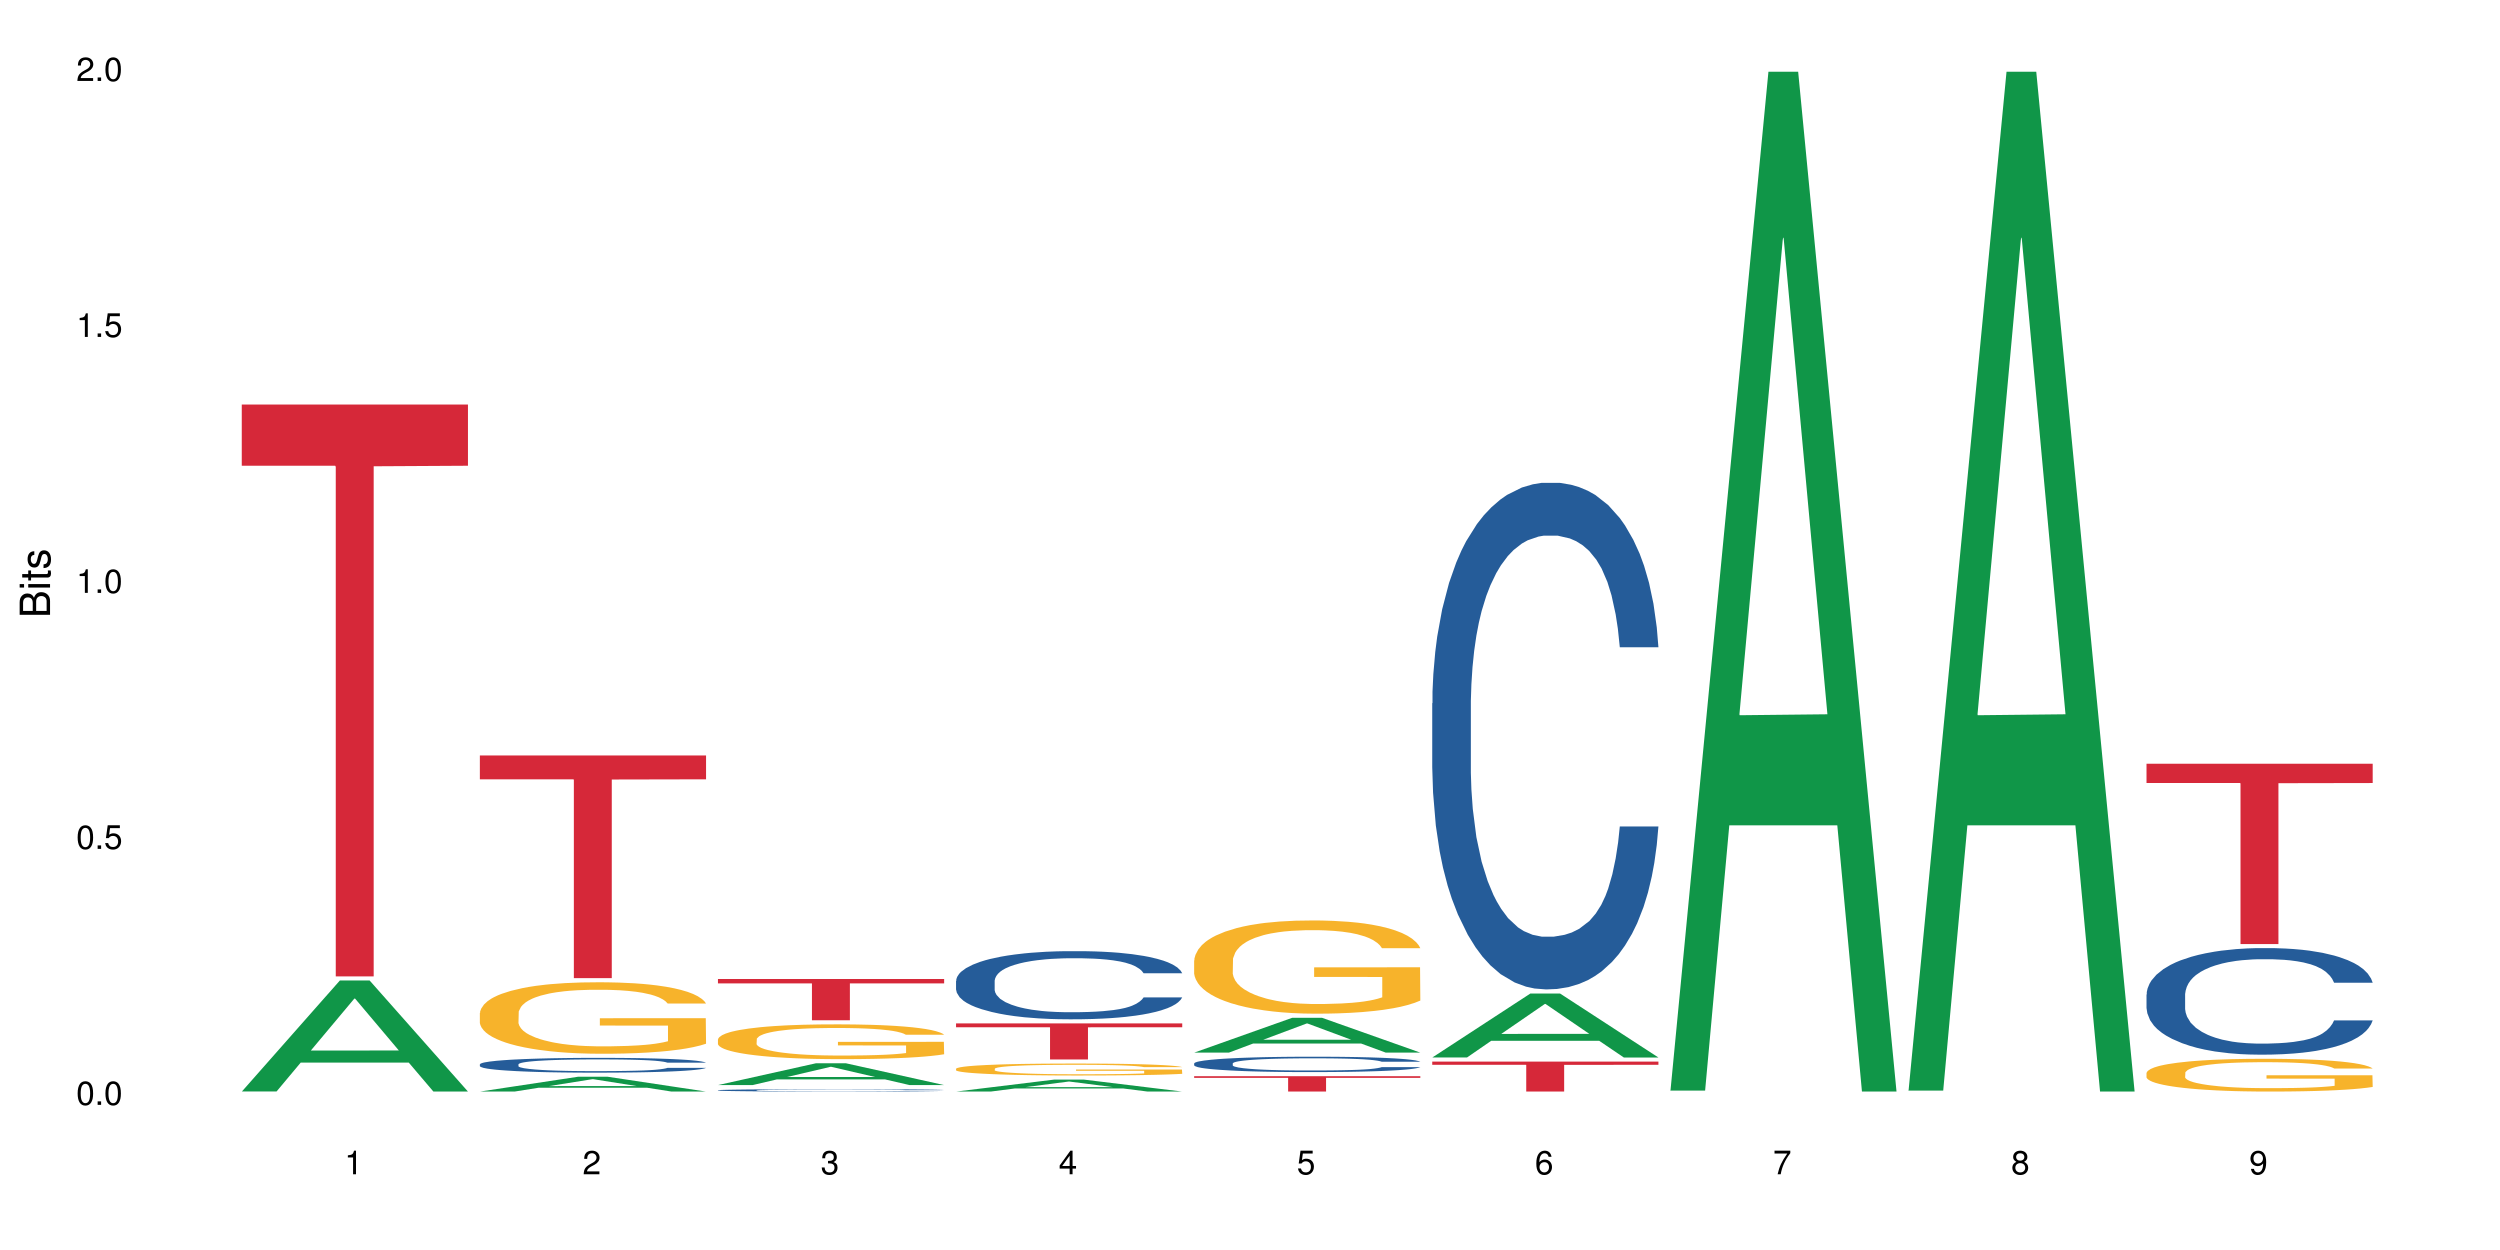 <?xml version="1.0" encoding="UTF-8"?>
<svg xmlns="http://www.w3.org/2000/svg" xmlns:xlink="http://www.w3.org/1999/xlink" width="720pt" height="360pt" viewBox="0 0 720 360" version="1.1">
<defs>
<g>
<symbol overflow="visible" id="glyph0-0">
<path style="stroke:none;" d=""/>
</symbol>
<symbol overflow="visible" id="glyph0-1">
<path style="stroke:none;" d="M 2.641 -6.797 C 2 -6.797 1.422 -6.531 1.078 -6.047 C 0.641 -5.453 0.406 -4.547 0.406 -3.297 C 0.406 -1 1.188 0.219 2.641 0.219 C 4.078 0.219 4.859 -1 4.859 -3.234 C 4.859 -4.562 4.656 -5.438 4.203 -6.047 C 3.844 -6.531 3.281 -6.797 2.641 -6.797 Z M 2.641 -6.047 C 3.547 -6.047 4 -5.125 4 -3.312 C 4 -1.375 3.562 -0.484 2.625 -0.484 C 1.734 -0.484 1.281 -1.422 1.281 -3.281 C 1.281 -5.141 1.734 -6.047 2.641 -6.047 Z M 2.641 -6.047 "/>
</symbol>
<symbol overflow="visible" id="glyph0-2">
<path style="stroke:none;" d="M 1.828 -1 L 0.828 -1 L 0.828 0 L 1.828 0 Z M 1.828 -1 "/>
</symbol>
<symbol overflow="visible" id="glyph0-3">
<path style="stroke:none;" d="M 4.562 -6.797 L 1.062 -6.797 L 0.547 -3.094 L 1.328 -3.094 C 1.719 -3.562 2.047 -3.734 2.578 -3.734 C 3.484 -3.734 4.062 -3.109 4.062 -2.094 C 4.062 -1.125 3.484 -0.531 2.578 -0.531 C 1.828 -0.531 1.375 -0.906 1.188 -1.672 L 0.328 -1.672 C 0.453 -1.109 0.547 -0.844 0.75 -0.594 C 1.125 -0.078 1.828 0.219 2.594 0.219 C 3.969 0.219 4.922 -0.781 4.922 -2.219 C 4.922 -3.562 4.031 -4.484 2.719 -4.484 C 2.25 -4.484 1.859 -4.359 1.469 -4.062 L 1.734 -5.969 L 4.562 -5.969 Z M 4.562 -6.797 "/>
</symbol>
<symbol overflow="visible" id="glyph0-4">
<path style="stroke:none;" d="M 2.484 -4.844 L 2.484 0 L 3.328 0 L 3.328 -6.797 L 2.766 -6.797 C 2.469 -5.75 2.281 -5.609 0.984 -5.453 L 0.984 -4.844 Z M 2.484 -4.844 "/>
</symbol>
<symbol overflow="visible" id="glyph0-5">
<path style="stroke:none;" d="M 4.859 -0.828 L 1.281 -0.828 C 1.359 -1.391 1.672 -1.75 2.5 -2.234 L 3.469 -2.75 C 4.406 -3.266 4.906 -3.969 4.906 -4.812 C 4.906 -5.375 4.672 -5.906 4.266 -6.266 C 3.859 -6.625 3.375 -6.797 2.719 -6.797 C 1.859 -6.797 1.219 -6.5 0.844 -5.922 C 0.609 -5.562 0.5 -5.125 0.484 -4.438 L 1.328 -4.438 C 1.359 -4.906 1.406 -5.188 1.531 -5.406 C 1.75 -5.812 2.188 -6.062 2.703 -6.062 C 3.469 -6.062 4.031 -5.516 4.031 -4.781 C 4.031 -4.25 3.719 -3.797 3.125 -3.438 L 2.234 -2.938 C 0.812 -2.141 0.406 -1.5 0.328 0 L 4.859 0 Z M 4.859 -0.828 "/>
</symbol>
<symbol overflow="visible" id="glyph0-6">
<path style="stroke:none;" d="M 2.125 -3.125 L 2.578 -3.125 C 3.516 -3.125 3.984 -2.703 3.984 -1.891 C 3.984 -1.031 3.469 -0.531 2.578 -0.531 C 1.656 -0.531 1.203 -0.984 1.156 -1.969 L 0.312 -1.969 C 0.344 -1.422 0.438 -1.078 0.609 -0.766 C 0.953 -0.109 1.625 0.219 2.547 0.219 C 3.953 0.219 4.859 -0.609 4.859 -1.906 C 4.859 -2.766 4.516 -3.25 3.703 -3.516 C 4.344 -3.766 4.656 -4.25 4.656 -4.938 C 4.656 -6.109 3.875 -6.797 2.578 -6.797 C 1.203 -6.797 0.484 -6.047 0.453 -4.609 L 1.297 -4.609 C 1.312 -5.016 1.344 -5.25 1.453 -5.453 C 1.641 -5.828 2.062 -6.062 2.594 -6.062 C 3.344 -6.062 3.797 -5.625 3.797 -4.906 C 3.797 -4.422 3.609 -4.141 3.25 -3.984 C 3.016 -3.891 2.719 -3.844 2.125 -3.844 Z M 2.125 -3.125 "/>
</symbol>
<symbol overflow="visible" id="glyph0-7">
<path style="stroke:none;" d="M 3.141 -1.625 L 3.141 0 L 3.984 0 L 3.984 -1.625 L 4.984 -1.625 L 4.984 -2.391 L 3.984 -2.391 L 3.984 -6.797 L 3.359 -6.797 L 0.266 -2.516 L 0.266 -1.625 Z M 3.141 -2.391 L 1 -2.391 L 3.141 -5.359 Z M 3.141 -2.391 "/>
</symbol>
<symbol overflow="visible" id="glyph0-8">
<path style="stroke:none;" d="M 4.781 -5.031 C 4.609 -6.141 3.891 -6.797 2.844 -6.797 C 2.094 -6.797 1.422 -6.438 1.031 -5.828 C 0.609 -5.172 0.406 -4.344 0.406 -3.094 C 0.406 -1.953 0.578 -1.234 0.984 -0.625 C 1.359 -0.078 1.953 0.219 2.703 0.219 C 3.984 0.219 4.922 -0.734 4.922 -2.078 C 4.922 -3.344 4.062 -4.234 2.844 -4.234 C 2.172 -4.234 1.641 -3.969 1.281 -3.469 C 1.281 -5.125 1.828 -6.047 2.797 -6.047 C 3.391 -6.047 3.797 -5.672 3.938 -5.031 Z M 2.734 -3.484 C 3.547 -3.484 4.062 -2.922 4.062 -2 C 4.062 -1.156 3.484 -0.531 2.703 -0.531 C 1.922 -0.531 1.328 -1.188 1.328 -2.047 C 1.328 -2.891 1.906 -3.484 2.734 -3.484 Z M 2.734 -3.484 "/>
</symbol>
<symbol overflow="visible" id="glyph0-9">
<path style="stroke:none;" d="M 4.984 -6.797 L 0.438 -6.797 L 0.438 -5.969 L 4.109 -5.969 C 2.5 -3.656 1.828 -2.234 1.328 0 L 2.219 0 C 2.594 -2.172 3.453 -4.047 4.984 -6.094 Z M 4.984 -6.797 "/>
</symbol>
<symbol overflow="visible" id="glyph0-10">
<path style="stroke:none;" d="M 3.75 -3.578 C 4.453 -4 4.688 -4.344 4.688 -4.984 C 4.688 -6.047 3.844 -6.797 2.641 -6.797 C 1.438 -6.797 0.594 -6.047 0.594 -4.984 C 0.594 -4.359 0.828 -4.016 1.516 -3.578 C 0.734 -3.203 0.359 -2.641 0.359 -1.891 C 0.359 -0.641 1.297 0.219 2.641 0.219 C 3.984 0.219 4.922 -0.641 4.922 -1.875 C 4.922 -2.641 4.531 -3.203 3.75 -3.578 Z M 2.641 -6.047 C 3.359 -6.047 3.812 -5.625 3.812 -4.969 C 3.812 -4.344 3.344 -3.922 2.641 -3.922 C 1.922 -3.922 1.453 -4.344 1.453 -4.984 C 1.453 -5.625 1.922 -6.047 2.641 -6.047 Z M 2.641 -3.203 C 3.484 -3.203 4.062 -2.672 4.062 -1.875 C 4.062 -1.062 3.484 -0.531 2.625 -0.531 C 1.797 -0.531 1.219 -1.078 1.219 -1.875 C 1.219 -2.672 1.797 -3.203 2.641 -3.203 Z M 2.641 -3.203 "/>
</symbol>
<symbol overflow="visible" id="glyph0-11">
<path style="stroke:none;" d="M 0.516 -1.547 C 0.672 -0.438 1.406 0.219 2.438 0.219 C 3.188 0.219 3.859 -0.141 4.266 -0.75 C 4.688 -1.406 4.891 -2.25 4.891 -3.484 C 4.891 -4.625 4.703 -5.359 4.312 -5.953 C 3.938 -6.5 3.344 -6.797 2.594 -6.797 C 1.297 -6.797 0.359 -5.844 0.359 -4.516 C 0.359 -3.25 1.234 -2.344 2.453 -2.344 C 3.094 -2.344 3.562 -2.578 4.016 -3.109 C 4 -1.453 3.469 -0.531 2.5 -0.531 C 1.906 -0.531 1.484 -0.906 1.359 -1.547 Z M 2.578 -6.062 C 3.375 -6.062 3.969 -5.406 3.969 -4.531 C 3.969 -3.688 3.375 -3.094 2.547 -3.094 C 1.734 -3.094 1.234 -3.672 1.234 -4.578 C 1.234 -5.438 1.797 -6.062 2.578 -6.062 Z M 2.578 -6.062 "/>
</symbol>
<symbol overflow="visible" id="glyph1-0">
<path style="stroke:none;" d=""/>
</symbol>
<symbol overflow="visible" id="glyph1-1">
<path style="stroke:none;" d="M 0 -0.953 L 0 -4.891 C 0 -5.719 -0.234 -6.344 -0.734 -6.797 C -1.188 -7.234 -1.812 -7.469 -2.5 -7.469 C -3.547 -7.469 -4.188 -7 -4.625 -5.875 C -4.984 -6.672 -5.641 -7.094 -6.531 -7.094 C -7.156 -7.094 -7.734 -6.859 -8.141 -6.391 C -8.562 -5.938 -8.75 -5.344 -8.75 -4.5 L -8.75 -0.953 Z M -4.984 -2.062 L -7.766 -2.062 L -7.766 -4.219 C -7.766 -4.844 -7.688 -5.203 -7.453 -5.5 C -7.219 -5.812 -6.859 -5.969 -6.375 -5.969 C -5.906 -5.969 -5.531 -5.812 -5.297 -5.5 C -5.062 -5.203 -4.984 -4.844 -4.984 -4.219 Z M -0.984 -2.062 L -4 -2.062 L -4 -4.781 C -4 -5.328 -3.859 -5.688 -3.578 -5.953 C -3.297 -6.219 -2.922 -6.359 -2.484 -6.359 C -2.062 -6.359 -1.688 -6.219 -1.406 -5.953 C -1.109 -5.688 -0.984 -5.328 -0.984 -4.781 Z M -0.984 -2.062 "/>
</symbol>
<symbol overflow="visible" id="glyph1-2">
<path style="stroke:none;" d="M -6.281 -1.797 L -6.281 -0.797 L 0 -0.797 L 0 -1.797 Z M -8.75 -1.797 L -8.75 -0.797 L -7.484 -0.797 L -7.484 -1.797 Z M -8.75 -1.797 "/>
</symbol>
<symbol overflow="visible" id="glyph1-3">
<path style="stroke:none;" d="M -6.281 -3.047 L -6.281 -2.016 L -8.016 -2.016 L -8.016 -1.016 L -6.281 -1.016 L -6.281 -0.172 L -5.469 -0.172 L -5.469 -1.016 L -0.719 -1.016 C -0.078 -1.016 0.281 -1.453 0.281 -2.234 C 0.281 -2.469 0.25 -2.719 0.188 -3.047 L -0.641 -3.047 C -0.609 -2.922 -0.594 -2.766 -0.594 -2.562 C -0.594 -2.141 -0.719 -2.016 -1.156 -2.016 L -5.469 -2.016 L -5.469 -3.047 Z M -6.281 -3.047 "/>
</symbol>
<symbol overflow="visible" id="glyph1-4">
<path style="stroke:none;" d="M -4.531 -5.25 C -5.766 -5.25 -6.469 -4.422 -6.469 -2.969 C -6.469 -1.516 -5.719 -0.562 -4.547 -0.562 C -3.562 -0.562 -3.094 -1.062 -2.734 -2.562 L -2.516 -3.484 C -2.344 -4.188 -2.094 -4.469 -1.625 -4.469 C -1.047 -4.469 -0.641 -3.875 -0.641 -3 C -0.641 -2.453 -0.797 -2 -1.062 -1.75 C -1.25 -1.594 -1.422 -1.531 -1.875 -1.469 L -1.875 -0.406 C -0.422 -0.453 0.281 -1.266 0.281 -2.922 C 0.281 -4.5 -0.5 -5.516 -1.719 -5.516 C -2.656 -5.516 -3.172 -4.984 -3.469 -3.734 L -3.703 -2.766 C -3.891 -1.953 -4.156 -1.609 -4.594 -1.609 C -5.172 -1.609 -5.547 -2.125 -5.547 -2.938 C -5.547 -3.75 -5.203 -4.172 -4.531 -4.203 Z M -4.531 -5.25 "/>
</symbol>
</g>
</defs>
<g id="surface8890">
<rect x="0" y="0" width="720" height="360" style="fill:rgb(100%,100%,100%);fill-opacity:1;stroke:none;"/>
<path style=" stroke:none;fill-rule:nonzero;fill:rgb(6.275%,58.824%,28.235%);fill-opacity:1;" d="M 69.629 314.34 L 69.699 314.312 L 97.887 282.375 L 106.445 282.375 L 134.773 314.371 L 124.82 314.371 L 117.719 306.02 L 86.609 306.02 L 79.652 314.34 L 69.629 314.34 L 89.602 302.562 L 114.867 302.535 L 102.27 287.602 L 102.129 287.574 L 101.992 287.664 L 89.535 302.535 L 89.602 302.562 Z M 69.629 314.34 "/>
<path style=" stroke:none;fill-rule:nonzero;fill:rgb(83.922%,15.686%,22.353%);fill-opacity:1;" d="M 69.629 116.504 L 134.773 116.504 L 134.773 134.133 L 107.621 134.289 L 107.621 281.195 L 96.699 281.195 L 96.699 134.441 L 96.543 134.133 L 69.629 134.133 Z M 69.629 116.504 "/>
<path style=" stroke:none;fill-rule:nonzero;fill:rgb(6.275%,58.824%,28.235%);fill-opacity:1;" d="M 138.199 314.367 L 138.27 314.363 L 166.457 310.105 L 175.016 310.105 L 203.344 314.371 L 193.391 314.371 L 186.293 313.258 L 155.18 313.258 L 148.223 314.367 L 138.199 314.367 L 158.176 312.797 L 183.438 312.793 L 170.84 310.805 L 170.703 310.801 L 170.562 310.812 L 158.105 312.793 L 158.176 312.797 Z M 138.199 314.367 "/>
<path style=" stroke:none;fill-rule:nonzero;fill:rgb(14.51%,36.078%,60%);fill-opacity:1;" d="M 138.199 306.52 L 138.281 306.516 L 138.281 306.422 L 138.52 306.273 L 139.074 306.086 L 139.629 305.957 L 141.059 305.727 L 143.047 305.504 L 145.113 305.336 L 146.621 305.234 L 147.973 305.156 L 151.07 305.012 L 153.055 304.938 L 155.199 304.871 L 157.82 304.805 L 159.73 304.766 L 164.02 304.703 L 167.195 304.676 L 169.66 304.664 L 174.98 304.664 L 178.16 304.68 L 180.465 304.699 L 183.004 304.73 L 185.148 304.766 L 188.883 304.852 L 192.219 304.961 L 193.73 305.023 L 196.113 305.145 L 197.941 305.262 L 199.211 305.363 L 200.641 305.504 L 201.914 305.68 L 202.867 305.879 L 203.344 306.047 L 192.219 306.047 L 191.664 305.891 L 191.027 305.77 L 189.836 305.609 L 188.645 305.496 L 186.977 305.387 L 185.469 305.312 L 183.402 305.238 L 181.574 305.191 L 179.668 305.156 L 177.84 305.133 L 174.348 305.109 L 170.293 305.109 L 168.785 305.117 L 165.688 305.148 L 164.02 305.176 L 161.637 305.23 L 159.969 305.281 L 157.98 305.359 L 156.629 305.426 L 154.961 305.523 L 153.77 305.613 L 152.422 305.742 L 151.625 305.84 L 150.91 305.949 L 150.273 306.078 L 149.797 306.215 L 149.48 306.359 L 149.32 306.5 L 149.32 307.105 L 149.48 307.242 L 149.879 307.406 L 150.91 307.645 L 152.422 307.852 L 154.168 308.016 L 155.836 308.133 L 156.789 308.188 L 158.059 308.25 L 160.047 308.328 L 162.906 308.406 L 164.574 308.438 L 167.117 308.469 L 169.738 308.484 L 173.234 308.484 L 176.332 308.469 L 178.398 308.449 L 180.543 308.418 L 183.48 308.352 L 185.309 308.289 L 186.898 308.215 L 188.09 308.141 L 188.883 308.078 L 190.074 307.957 L 191.027 307.824 L 191.742 307.688 L 192.219 307.555 L 203.344 307.555 L 202.867 307.711 L 202.152 307.863 L 201.438 307.977 L 200.324 308.113 L 199.051 308.234 L 197.227 308.371 L 195.715 308.461 L 193.73 308.559 L 191.902 308.633 L 189.918 308.699 L 186.977 308.777 L 185.07 308.816 L 183.004 308.852 L 180.543 308.879 L 177.445 308.906 L 174.109 308.922 L 171.008 308.926 L 167.672 308.918 L 165.211 308.902 L 161.953 308.867 L 157.902 308.801 L 154.961 308.727 L 152.66 308.652 L 150.672 308.574 L 148.449 308.469 L 145.59 308.297 L 143.84 308.164 L 142.648 308.055 L 141.297 307.902 L 140.344 307.766 L 139.234 307.547 L 138.438 307.27 L 138.199 307.059 Z M 138.199 306.52 "/>
<path style=" stroke:none;fill-rule:nonzero;fill:rgb(96.863%,70.196%,16.863%);fill-opacity:1;" d="M 138.199 291.711 L 138.281 291.691 L 138.281 291.316 L 138.598 290.469 L 139.391 289.305 L 140.426 288.344 L 141.535 287.594 L 142.25 287.199 L 143.441 286.633 L 144.477 286.219 L 147.098 285.375 L 150.434 284.586 L 152.262 284.246 L 154.328 283.926 L 157.266 283.57 L 158.617 283.438 L 162.746 283.137 L 167.434 282.949 L 172.598 282.891 L 174.98 282.91 L 178.238 282.984 L 182.688 283.191 L 185.23 283.379 L 187.215 283.57 L 189.281 283.812 L 191.824 284.188 L 194.207 284.641 L 196.113 285.094 L 198.02 285.656 L 199.609 286.258 L 200.957 286.918 L 202.152 287.707 L 202.867 288.363 L 203.344 289.023 L 192.301 289.023 L 191.664 288.363 L 190.949 287.855 L 189.758 287.234 L 188.566 286.785 L 187.375 286.426 L 185.148 285.938 L 183.242 285.637 L 180.859 285.375 L 178.555 285.203 L 175.934 285.094 L 174.348 285.055 L 170.137 285.055 L 166.324 285.188 L 164.098 285.336 L 162.508 285.488 L 160.285 285.77 L 158.934 285.996 L 158.141 286.145 L 155.758 286.727 L 154.168 287.254 L 153.293 287.613 L 152.184 288.176 L 151.387 288.684 L 150.512 289.438 L 150.035 290 L 149.402 291.277 L 149.32 294.664 L 149.559 295.379 L 150.035 296.148 L 150.672 296.828 L 151.625 297.543 L 152.578 298.086 L 154.246 298.82 L 155.676 299.309 L 156.789 299.629 L 158.934 300.137 L 159.809 300.305 L 161.875 300.645 L 164.02 300.906 L 166.641 301.133 L 168.625 301.246 L 171.805 301.34 L 175.855 301.34 L 180.621 301.227 L 183.641 301.078 L 185.707 300.926 L 187.059 300.797 L 188.727 300.59 L 189.918 300.398 L 191.027 300.195 L 192.379 299.875 L 192.379 295.379 L 172.758 295.359 L 172.758 293.254 L 203.262 293.234 L 203.344 300.59 L 201.676 301.098 L 199.609 301.586 L 197.621 301.961 L 195.559 302.281 L 192.617 302.637 L 190.234 302.863 L 186.578 303.129 L 183.242 303.297 L 179.746 303.41 L 176.648 303.465 L 172.996 303.484 L 169.738 303.445 L 166.242 303.336 L 163.461 303.184 L 160.922 302.996 L 158.379 302.75 L 155.199 302.355 L 153.137 302.035 L 150.988 301.641 L 148.844 301.172 L 146.938 300.664 L 145.668 300.27 L 144.398 299.816 L 143.047 299.254 L 141.773 298.613 L 140.82 298.031 L 139.949 297.371 L 139.312 296.75 L 138.676 295.906 L 138.359 295.23 L 138.199 294.645 Z M 138.199 291.711 "/>
<path style=" stroke:none;fill-rule:nonzero;fill:rgb(83.922%,15.686%,22.353%);fill-opacity:1;" d="M 138.199 217.574 L 203.344 217.574 L 203.344 224.441 L 176.191 224.5 L 176.191 281.711 L 165.27 281.711 L 165.27 224.562 L 165.113 224.441 L 138.199 224.441 Z M 138.199 217.574 "/>
<path style=" stroke:none;fill-rule:nonzero;fill:rgb(6.275%,58.824%,28.235%);fill-opacity:1;" d="M 206.77 312.496 L 206.84 312.492 L 235.027 306.215 L 243.586 306.215 L 271.914 312.504 L 261.961 312.504 L 254.863 310.863 L 223.754 310.863 L 216.793 312.496 L 206.77 312.496 L 226.746 310.184 L 252.008 310.176 L 239.41 307.242 L 239.273 307.238 L 239.133 307.254 L 226.676 310.176 L 226.746 310.184 Z M 206.77 312.496 "/>
<path style=" stroke:none;fill-rule:nonzero;fill:rgb(14.51%,36.078%,60%);fill-opacity:1;" d="M 206.77 313.98 L 206.852 313.98 L 206.852 313.965 L 207.09 313.941 L 207.645 313.914 L 208.199 313.891 L 209.629 313.855 L 211.617 313.82 L 213.684 313.793 L 215.191 313.773 L 216.543 313.762 L 219.641 313.738 L 221.625 313.727 L 223.77 313.715 L 226.395 313.707 L 228.301 313.699 L 232.59 313.691 L 235.766 313.684 L 243.551 313.684 L 246.73 313.688 L 249.035 313.688 L 251.574 313.695 L 253.723 313.699 L 257.453 313.715 L 260.793 313.73 L 262.301 313.742 L 264.684 313.762 L 266.512 313.781 L 267.781 313.797 L 269.211 313.82 L 270.484 313.848 L 271.438 313.879 L 271.914 313.906 L 260.793 313.906 L 260.234 313.883 L 259.598 313.863 L 258.406 313.836 L 257.215 313.816 L 255.547 313.801 L 254.039 313.789 L 251.973 313.777 L 250.145 313.77 L 248.238 313.762 L 246.414 313.758 L 242.918 313.754 L 238.863 313.754 L 237.355 313.758 L 234.258 313.762 L 232.59 313.766 L 230.207 313.773 L 228.539 313.781 L 226.551 313.797 L 225.203 313.805 L 223.531 313.82 L 222.34 313.836 L 220.992 313.855 L 220.195 313.871 L 219.48 313.891 L 218.848 313.91 L 218.371 313.934 L 218.051 313.957 L 217.891 313.98 L 217.891 314.078 L 218.051 314.098 L 218.449 314.125 L 219.48 314.164 L 220.992 314.195 L 222.738 314.223 L 224.406 314.242 L 225.359 314.25 L 226.633 314.262 L 228.617 314.273 L 231.477 314.285 L 233.145 314.293 L 235.688 314.297 L 238.309 314.301 L 241.805 314.301 L 244.902 314.297 L 246.969 314.293 L 249.113 314.289 L 252.051 314.277 L 253.879 314.27 L 255.469 314.254 L 256.66 314.242 L 257.453 314.234 L 258.645 314.215 L 259.598 314.191 L 260.312 314.172 L 260.793 314.148 L 271.914 314.148 L 271.438 314.176 L 270.723 314.199 L 270.008 314.219 L 268.895 314.238 L 267.621 314.258 L 265.797 314.281 L 264.285 314.297 L 262.301 314.312 L 260.473 314.324 L 258.488 314.332 L 255.547 314.348 L 253.641 314.352 L 251.574 314.359 L 249.113 314.363 L 246.016 314.367 L 242.68 314.371 L 236.242 314.371 L 233.781 314.367 L 230.523 314.359 L 226.473 314.352 L 223.531 314.34 L 221.23 314.324 L 219.242 314.312 L 217.02 314.297 L 214.16 314.27 L 212.41 314.246 L 211.219 314.23 L 209.867 314.207 L 208.914 314.184 L 207.805 314.148 L 207.008 314.105 L 206.77 314.07 Z M 206.77 313.98 "/>
<path style=" stroke:none;fill-rule:nonzero;fill:rgb(96.863%,70.196%,16.863%);fill-opacity:1;" d="M 206.77 299.305 L 206.852 299.297 L 206.852 299.113 L 207.168 298.703 L 207.961 298.133 L 208.996 297.668 L 210.105 297.301 L 210.82 297.109 L 212.016 296.836 L 213.047 296.633 L 215.668 296.223 L 219.004 295.836 L 220.832 295.672 L 222.898 295.516 L 225.836 295.344 L 227.188 295.277 L 231.316 295.133 L 236.004 295.039 L 241.168 295.012 L 243.551 295.023 L 246.809 295.059 L 251.258 295.16 L 253.801 295.25 L 255.785 295.344 L 257.852 295.461 L 260.395 295.645 L 262.777 295.863 L 264.684 296.086 L 266.59 296.359 L 268.18 296.652 L 269.531 296.973 L 270.723 297.355 L 271.438 297.676 L 271.914 297.996 L 260.871 297.996 L 260.234 297.676 L 259.52 297.43 L 258.328 297.129 L 257.137 296.906 L 255.945 296.734 L 253.723 296.496 L 251.812 296.352 L 249.43 296.223 L 247.129 296.141 L 244.504 296.086 L 242.918 296.066 L 238.707 296.066 L 234.895 296.129 L 232.668 296.203 L 231.078 296.277 L 228.855 296.414 L 227.504 296.523 L 226.711 296.598 L 224.328 296.879 L 222.738 297.137 L 221.863 297.312 L 220.754 297.586 L 219.957 297.832 L 219.086 298.199 L 218.609 298.473 L 217.973 299.094 L 217.891 300.742 L 218.133 301.09 L 218.609 301.465 L 219.242 301.797 L 220.195 302.145 L 221.148 302.41 L 222.816 302.766 L 224.246 303.004 L 225.359 303.16 L 227.504 303.406 L 228.379 303.488 L 230.445 303.652 L 232.59 303.781 L 235.211 303.891 L 237.195 303.945 L 240.375 303.992 L 244.426 303.992 L 249.191 303.938 L 252.211 303.863 L 254.277 303.789 L 255.629 303.727 L 257.297 303.625 L 258.488 303.535 L 259.598 303.434 L 260.949 303.277 L 260.949 301.09 L 241.328 301.082 L 241.328 300.055 L 271.832 300.047 L 271.914 303.625 L 270.246 303.875 L 268.18 304.109 L 266.191 304.293 L 264.129 304.449 L 261.188 304.625 L 258.805 304.734 L 255.152 304.863 L 251.812 304.945 L 248.32 305 L 245.219 305.027 L 241.566 305.035 L 238.309 305.016 L 234.812 304.961 L 232.031 304.891 L 229.492 304.797 L 226.949 304.68 L 223.77 304.488 L 221.707 304.332 L 219.562 304.141 L 217.414 303.91 L 215.508 303.664 L 214.238 303.469 L 212.969 303.25 L 211.617 302.977 L 210.344 302.664 L 209.391 302.383 L 208.52 302.062 L 207.883 301.758 L 207.246 301.348 L 206.93 301.02 L 206.77 300.734 Z M 206.77 299.305 "/>
<path style=" stroke:none;fill-rule:nonzero;fill:rgb(83.922%,15.686%,22.353%);fill-opacity:1;" d="M 206.77 281.945 L 271.914 281.945 L 271.914 283.219 L 244.766 283.227 L 244.766 293.832 L 233.84 293.832 L 233.84 283.238 L 233.684 283.219 L 206.77 283.219 Z M 206.77 281.945 "/>
<path style=" stroke:none;fill-rule:nonzero;fill:rgb(6.275%,58.824%,28.235%);fill-opacity:1;" d="M 275.34 314.367 L 275.41 314.363 L 303.598 310.926 L 312.156 310.926 L 340.484 314.371 L 330.531 314.371 L 323.434 313.473 L 292.324 313.473 L 285.363 314.367 L 275.34 314.367 L 295.316 313.102 L 320.578 313.098 L 307.98 311.488 L 307.844 311.484 L 307.703 311.496 L 295.246 313.098 L 295.316 313.102 Z M 275.34 314.367 "/>
<path style=" stroke:none;fill-rule:nonzero;fill:rgb(14.51%,36.078%,60%);fill-opacity:1;" d="M 275.34 282.477 L 275.422 282.457 L 275.422 282.027 L 275.66 281.344 L 276.215 280.484 L 276.77 279.891 L 278.203 278.832 L 280.188 277.812 L 282.254 277.023 L 283.762 276.555 L 285.113 276.195 L 288.211 275.531 L 290.195 275.191 L 292.344 274.887 L 294.965 274.582 L 296.871 274.402 L 301.16 274.113 L 304.336 273.988 L 306.801 273.938 L 312.121 273.938 L 315.301 274.008 L 317.605 274.098 L 320.148 274.242 L 322.293 274.402 L 326.023 274.797 L 329.363 275.301 L 330.871 275.586 L 333.254 276.141 L 335.082 276.68 L 336.352 277.148 L 337.781 277.812 L 339.055 278.617 L 340.008 279.535 L 340.484 280.305 L 329.363 280.305 L 328.805 279.586 L 328.172 279.031 L 326.977 278.297 L 325.785 277.773 L 324.117 277.254 L 322.609 276.914 L 320.543 276.574 L 318.715 276.359 L 316.809 276.195 L 314.984 276.09 L 311.488 275.98 L 307.438 275.98 L 305.926 276.016 L 302.828 276.16 L 301.16 276.285 L 298.777 276.539 L 297.109 276.77 L 295.121 277.129 L 293.773 277.434 L 292.105 277.902 L 290.91 278.312 L 289.562 278.906 L 288.766 279.355 L 288.051 279.855 L 287.418 280.449 L 286.941 281.078 L 286.621 281.738 L 286.465 282.387 L 286.465 285.168 L 286.621 285.812 L 287.02 286.566 L 288.051 287.66 L 289.562 288.613 L 291.309 289.363 L 292.977 289.902 L 293.93 290.156 L 295.203 290.441 L 297.188 290.801 L 300.047 291.16 L 301.715 291.305 L 304.258 291.445 L 306.879 291.52 L 310.375 291.52 L 313.473 291.445 L 315.539 291.355 L 317.684 291.215 L 320.625 290.906 L 322.449 290.621 L 324.039 290.281 L 325.23 289.938 L 326.023 289.652 L 327.219 289.098 L 328.172 288.484 L 328.887 287.859 L 329.363 287.25 L 340.484 287.25 L 340.008 287.965 L 339.293 288.664 L 338.578 289.188 L 337.465 289.812 L 336.195 290.371 L 334.367 290.996 L 332.855 291.41 L 330.871 291.859 L 329.043 292.199 L 327.059 292.504 L 324.117 292.863 L 322.211 293.043 L 320.148 293.203 L 317.684 293.348 L 314.586 293.473 L 311.25 293.547 L 308.152 293.562 L 304.812 293.527 L 302.352 293.457 L 299.094 293.293 L 295.043 292.973 L 292.105 292.629 L 289.801 292.289 L 287.812 291.93 L 285.59 291.445 L 282.73 290.656 L 280.98 290.047 L 279.789 289.543 L 278.441 288.844 L 277.488 288.219 L 276.375 287.211 L 275.578 285.938 L 275.34 284.953 Z M 275.34 282.477 "/>
<path style=" stroke:none;fill-rule:nonzero;fill:rgb(96.863%,70.196%,16.863%);fill-opacity:1;" d="M 275.34 307.777 L 275.422 307.773 L 275.422 307.711 L 275.738 307.57 L 276.531 307.375 L 277.566 307.215 L 278.68 307.09 L 279.395 307.023 L 280.586 306.93 L 281.617 306.859 L 284.238 306.719 L 287.574 306.586 L 289.402 306.527 L 291.469 306.477 L 294.406 306.414 L 295.758 306.395 L 299.891 306.344 L 304.574 306.312 L 309.738 306.301 L 312.121 306.305 L 315.379 306.316 L 319.828 306.352 L 322.371 306.383 L 324.355 306.414 L 326.422 306.457 L 328.965 306.52 L 331.348 306.594 L 333.254 306.672 L 335.16 306.766 L 336.75 306.867 L 338.102 306.977 L 339.293 307.109 L 340.008 307.219 L 340.484 307.328 L 329.441 307.328 L 328.805 307.219 L 328.09 307.133 L 326.898 307.027 L 325.707 306.953 L 324.516 306.895 L 322.293 306.812 L 320.387 306.762 L 318 306.719 L 315.699 306.688 L 313.078 306.672 L 311.488 306.664 L 307.277 306.664 L 303.465 306.688 L 301.238 306.711 L 299.652 306.738 L 297.426 306.785 L 296.074 306.82 L 295.281 306.848 L 292.898 306.945 L 291.309 307.031 L 290.434 307.094 L 289.324 307.188 L 288.527 307.27 L 287.656 307.398 L 287.18 307.492 L 286.543 307.707 L 286.465 308.273 L 286.703 308.391 L 287.18 308.52 L 287.812 308.633 L 288.766 308.754 L 289.719 308.844 L 291.387 308.965 L 292.82 309.047 L 293.93 309.102 L 296.074 309.188 L 296.949 309.215 L 299.016 309.273 L 301.16 309.316 L 303.781 309.355 L 305.766 309.371 L 308.945 309.387 L 312.996 309.387 L 317.762 309.371 L 320.781 309.344 L 322.848 309.32 L 324.199 309.297 L 325.867 309.262 L 327.059 309.23 L 328.172 309.195 L 329.52 309.145 L 329.52 308.391 L 309.898 308.387 L 309.898 308.035 L 340.402 308.031 L 340.484 309.262 L 338.816 309.348 L 336.75 309.43 L 334.766 309.492 L 332.699 309.547 L 329.758 309.605 L 327.375 309.645 L 323.723 309.688 L 320.387 309.715 L 316.891 309.734 L 313.793 309.742 L 310.137 309.746 L 306.879 309.742 L 303.383 309.723 L 300.605 309.695 L 298.062 309.664 L 295.52 309.625 L 292.344 309.559 L 290.277 309.504 L 288.133 309.438 L 285.988 309.359 L 284.078 309.273 L 282.809 309.207 L 281.539 309.133 L 280.188 309.039 L 278.918 308.934 L 277.965 308.836 L 277.09 308.723 L 276.453 308.621 L 275.816 308.48 L 275.5 308.367 L 275.34 308.27 Z M 275.34 307.777 "/>
<path style=" stroke:none;fill-rule:nonzero;fill:rgb(83.922%,15.686%,22.353%);fill-opacity:1;" d="M 275.34 294.742 L 340.484 294.742 L 340.484 295.855 L 313.336 295.863 L 313.336 305.121 L 302.41 305.121 L 302.41 295.875 L 302.254 295.855 L 275.34 295.855 Z M 275.34 294.742 "/>
<path style=" stroke:none;fill-rule:nonzero;fill:rgb(6.275%,58.824%,28.235%);fill-opacity:1;" d="M 343.914 303.148 L 343.98 303.137 L 372.168 293.121 L 380.73 293.121 L 409.055 303.156 L 399.102 303.156 L 392.004 300.539 L 360.895 300.539 L 353.934 303.148 L 343.914 303.148 L 363.887 299.453 L 389.148 299.445 L 376.555 294.762 L 376.414 294.75 L 376.273 294.781 L 363.816 299.445 L 363.887 299.453 Z M 343.914 303.148 "/>
<path style=" stroke:none;fill-rule:nonzero;fill:rgb(14.51%,36.078%,60%);fill-opacity:1;" d="M 343.914 306.262 L 343.992 306.258 L 343.992 306.16 L 344.23 306.008 L 344.785 305.812 L 345.344 305.68 L 346.773 305.441 L 348.758 305.211 L 350.824 305.031 L 352.332 304.926 L 353.684 304.848 L 356.781 304.695 L 358.77 304.621 L 360.914 304.551 L 363.535 304.48 L 365.441 304.441 L 369.73 304.375 L 372.91 304.348 L 375.371 304.336 L 380.695 304.336 L 383.871 304.352 L 386.176 304.371 L 388.719 304.406 L 390.863 304.441 L 394.598 304.531 L 397.934 304.645 L 399.441 304.707 L 401.824 304.832 L 403.652 304.957 L 404.922 305.059 L 406.352 305.211 L 407.625 305.391 L 408.578 305.598 L 409.055 305.773 L 397.934 305.773 L 397.375 305.609 L 396.742 305.484 L 395.551 305.32 L 394.359 305.203 L 392.688 305.086 L 391.18 305.008 L 389.113 304.93 L 387.289 304.883 L 385.379 304.848 L 383.555 304.82 L 380.059 304.797 L 376.008 304.797 L 374.496 304.805 L 371.398 304.84 L 369.73 304.867 L 367.348 304.922 L 365.68 304.977 L 363.691 305.055 L 362.344 305.125 L 360.676 305.23 L 359.484 305.324 L 358.133 305.457 L 357.336 305.559 L 356.621 305.672 L 355.988 305.805 L 355.512 305.945 L 355.191 306.098 L 355.035 306.242 L 355.035 306.871 L 355.191 307.016 L 355.59 307.184 L 356.621 307.434 L 358.133 307.648 L 359.879 307.816 L 361.547 307.938 L 362.5 307.996 L 363.773 308.059 L 365.758 308.141 L 368.617 308.223 L 370.285 308.254 L 372.828 308.285 L 375.449 308.301 L 378.945 308.301 L 382.043 308.285 L 384.109 308.266 L 386.254 308.234 L 389.195 308.164 L 391.02 308.102 L 392.609 308.023 L 393.801 307.945 L 394.598 307.883 L 395.789 307.754 L 396.742 307.617 L 397.457 307.477 L 397.934 307.34 L 409.055 307.34 L 408.578 307.5 L 407.863 307.66 L 407.148 307.777 L 406.035 307.918 L 404.766 308.043 L 402.938 308.184 L 401.43 308.277 L 399.441 308.379 L 397.613 308.457 L 395.629 308.523 L 392.688 308.605 L 390.781 308.645 L 388.719 308.684 L 386.254 308.715 L 383.156 308.742 L 379.82 308.758 L 376.723 308.762 L 373.387 308.754 L 370.922 308.738 L 367.664 308.703 L 363.613 308.629 L 360.676 308.555 L 358.371 308.477 L 356.383 308.395 L 354.16 308.285 L 351.301 308.109 L 349.551 307.969 L 348.359 307.855 L 347.012 307.699 L 346.059 307.559 L 344.945 307.332 L 344.152 307.043 L 343.914 306.82 Z M 343.914 306.262 "/>
<path style=" stroke:none;fill-rule:nonzero;fill:rgb(96.863%,70.196%,16.863%);fill-opacity:1;" d="M 343.914 276.59 L 343.992 276.566 L 343.992 276.074 L 344.309 274.969 L 345.105 273.449 L 346.137 272.199 L 347.25 271.219 L 347.965 270.703 L 349.156 269.969 L 350.188 269.426 L 352.809 268.324 L 356.145 267.293 L 357.973 266.852 L 360.039 266.434 L 362.977 265.969 L 364.328 265.797 L 368.461 265.406 L 373.148 265.16 L 378.309 265.086 L 380.695 265.109 L 383.949 265.211 L 388.398 265.48 L 390.941 265.723 L 392.926 265.969 L 394.992 266.289 L 397.535 266.777 L 399.918 267.367 L 401.824 267.957 L 403.73 268.691 L 405.32 269.477 L 406.672 270.336 L 407.863 271.363 L 408.578 272.223 L 409.055 273.082 L 398.012 273.082 L 397.375 272.223 L 396.66 271.562 L 395.469 270.754 L 394.277 270.164 L 393.086 269.699 L 390.863 269.059 L 388.957 268.668 L 386.574 268.324 L 384.27 268.102 L 381.648 267.957 L 380.059 267.906 L 375.848 267.906 L 372.035 268.078 L 369.809 268.273 L 368.223 268.473 L 365.996 268.84 L 364.645 269.133 L 363.852 269.328 L 361.469 270.09 L 359.879 270.777 L 359.008 271.242 L 357.895 271.977 L 357.098 272.641 L 356.227 273.621 L 355.75 274.355 L 355.113 276.023 L 355.035 280.441 L 355.273 281.371 L 355.75 282.379 L 356.383 283.262 L 357.336 284.191 L 358.293 284.902 L 359.961 285.859 L 361.391 286.496 L 362.5 286.914 L 364.645 287.578 L 365.52 287.797 L 367.586 288.238 L 369.73 288.582 L 372.352 288.875 L 374.34 289.023 L 377.516 289.145 L 381.566 289.145 L 386.332 289 L 389.352 288.805 L 391.418 288.605 L 392.77 288.434 L 394.438 288.164 L 395.629 287.922 L 396.742 287.648 L 398.09 287.234 L 398.09 281.371 L 378.469 281.348 L 378.469 278.602 L 408.977 278.574 L 409.055 288.164 L 407.387 288.828 L 405.32 289.465 L 403.336 289.957 L 401.27 290.371 L 398.328 290.84 L 395.945 291.133 L 392.293 291.477 L 388.957 291.695 L 385.461 291.844 L 382.363 291.918 L 378.707 291.941 L 375.449 291.895 L 371.953 291.746 L 369.176 291.551 L 366.633 291.305 L 364.09 290.984 L 360.914 290.473 L 358.848 290.055 L 356.703 289.539 L 354.559 288.926 L 352.652 288.262 L 351.379 287.75 L 350.109 287.16 L 348.758 286.426 L 347.488 285.59 L 346.535 284.828 L 345.66 283.973 L 345.023 283.164 L 344.391 282.059 L 344.07 281.176 L 343.914 280.414 Z M 343.914 276.59 "/>
<path style=" stroke:none;fill-rule:nonzero;fill:rgb(83.922%,15.686%,22.353%);fill-opacity:1;" d="M 343.914 309.941 L 409.055 309.941 L 409.055 310.418 L 381.906 310.422 L 381.906 314.371 L 370.98 314.371 L 370.98 310.426 L 370.824 310.418 L 343.914 310.418 Z M 343.914 309.941 "/>
<path style=" stroke:none;fill-rule:nonzero;fill:rgb(6.275%,58.824%,28.235%);fill-opacity:1;" d="M 412.484 304.551 L 412.551 304.531 L 440.738 286.137 L 449.301 286.137 L 477.625 304.566 L 467.672 304.566 L 460.574 299.754 L 429.465 299.754 L 422.504 304.551 L 412.484 304.551 L 432.457 297.766 L 457.719 297.75 L 445.125 289.148 L 444.984 289.129 L 444.844 289.184 L 432.387 297.75 L 432.457 297.766 Z M 412.484 304.551 "/>
<path style=" stroke:none;fill-rule:nonzero;fill:rgb(14.51%,36.078%,60%);fill-opacity:1;" d="M 412.484 202.547 L 412.562 202.414 L 412.562 199.211 L 412.801 194.145 L 413.355 187.742 L 413.914 183.344 L 415.344 175.477 L 417.328 167.875 L 419.395 162.008 L 420.902 158.539 L 422.254 155.875 L 425.352 150.938 L 427.34 148.406 L 429.484 146.137 L 432.105 143.871 L 434.012 142.539 L 438.301 140.402 L 441.48 139.473 L 443.941 139.07 L 449.266 139.07 L 452.441 139.605 L 454.746 140.27 L 457.289 141.336 L 459.434 142.539 L 463.168 145.473 L 466.504 149.207 L 468.012 151.34 L 470.395 155.473 L 472.223 159.473 L 473.492 162.941 L 474.926 167.875 L 476.195 173.875 L 477.148 180.676 L 477.625 186.41 L 466.504 186.41 L 465.945 181.078 L 465.312 176.941 L 464.121 171.477 L 462.93 167.609 L 461.262 163.742 L 459.75 161.207 L 457.684 158.672 L 455.859 157.074 L 453.953 155.875 L 452.125 155.074 L 448.629 154.273 L 444.578 154.273 L 443.066 154.539 L 439.969 155.605 L 438.301 156.539 L 435.918 158.406 L 434.25 160.141 L 432.266 162.809 L 430.914 165.074 L 429.246 168.543 L 428.055 171.609 L 426.703 176.008 L 425.91 179.344 L 425.195 183.078 L 424.559 187.477 L 424.082 192.145 L 423.762 197.078 L 423.605 201.879 L 423.605 222.551 L 423.762 227.348 L 424.16 232.949 L 425.195 241.086 L 426.703 248.152 L 428.449 253.754 L 430.117 257.754 L 431.07 259.621 L 432.344 261.754 L 434.328 264.422 L 437.188 267.09 L 438.859 268.156 L 441.398 269.223 L 444.02 269.754 L 447.516 269.754 L 450.613 269.223 L 452.68 268.555 L 454.824 267.488 L 457.766 265.223 L 459.59 263.086 L 461.18 260.555 L 462.371 258.02 L 463.168 255.887 L 464.359 251.754 L 465.312 247.219 L 466.027 242.551 L 466.504 238.02 L 477.625 238.02 L 477.148 243.352 L 476.434 248.551 L 475.719 252.418 L 474.605 257.086 L 473.336 261.223 L 471.508 265.887 L 470 268.957 L 468.012 272.289 L 466.184 274.824 L 464.199 277.09 L 461.262 279.758 L 459.352 281.09 L 457.289 282.289 L 454.824 283.355 L 451.727 284.289 L 448.391 284.824 L 445.293 284.957 L 441.957 284.691 L 439.492 284.156 L 436.234 282.957 L 432.184 280.559 L 429.246 278.023 L 426.941 275.488 L 424.957 272.824 L 422.73 269.223 L 419.871 263.355 L 418.125 258.82 L 416.93 255.086 L 415.582 249.887 L 414.629 245.219 L 413.516 237.75 L 412.723 228.281 L 412.484 220.949 Z M 412.484 202.547 "/>
<path style=" stroke:none;fill-rule:nonzero;fill:rgb(83.922%,15.686%,22.353%);fill-opacity:1;" d="M 412.484 305.746 L 477.625 305.746 L 477.625 306.668 L 450.477 306.676 L 450.477 314.371 L 439.555 314.371 L 439.555 306.684 L 439.395 306.668 L 412.484 306.668 Z M 412.484 305.746 "/>
<path style=" stroke:none;fill-rule:nonzero;fill:rgb(6.275%,58.824%,28.235%);fill-opacity:1;" d="M 481.055 314.094 L 481.125 313.82 L 509.309 20.664 L 517.871 20.664 L 546.195 314.371 L 536.242 314.371 L 529.145 237.703 L 498.035 237.703 L 491.074 314.094 L 481.055 314.094 L 501.027 205.988 L 526.293 205.711 L 513.695 68.648 L 513.555 68.375 L 513.414 69.199 L 500.957 205.711 L 501.027 205.988 Z M 481.055 314.094 "/>
<path style=" stroke:none;fill-rule:nonzero;fill:rgb(6.275%,58.824%,28.235%);fill-opacity:1;" d="M 549.625 314.094 L 549.695 313.82 L 577.879 20.664 L 586.441 20.664 L 614.766 314.371 L 604.812 314.371 L 597.715 237.703 L 566.605 237.703 L 559.645 314.094 L 549.625 314.094 L 569.598 205.988 L 594.863 205.711 L 582.266 68.648 L 582.125 68.375 L 581.988 69.199 L 569.527 205.711 L 569.598 205.988 Z M 549.625 314.094 "/>
<path style=" stroke:none;fill-rule:nonzero;fill:rgb(14.51%,36.078%,60%);fill-opacity:1;" d="M 618.195 286.414 L 618.273 286.387 L 618.273 285.715 L 618.512 284.648 L 619.07 283.301 L 619.625 282.375 L 621.055 280.719 L 623.039 279.121 L 625.105 277.887 L 626.617 277.16 L 627.965 276.598 L 631.062 275.559 L 633.051 275.027 L 635.195 274.551 L 637.816 274.074 L 639.723 273.793 L 644.012 273.344 L 647.191 273.148 L 649.652 273.062 L 654.977 273.062 L 658.152 273.176 L 660.457 273.316 L 663 273.539 L 665.145 273.793 L 668.879 274.41 L 672.215 275.195 L 673.723 275.645 L 676.109 276.512 L 677.934 277.355 L 679.207 278.082 L 680.637 279.121 L 681.906 280.383 L 682.859 281.816 L 683.336 283.02 L 672.215 283.02 L 671.66 281.898 L 671.023 281.027 L 669.832 279.879 L 668.641 279.066 L 666.973 278.254 L 665.461 277.719 L 663.398 277.188 L 661.57 276.852 L 659.664 276.598 L 657.836 276.43 L 654.34 276.262 L 650.289 276.262 L 648.781 276.316 L 645.684 276.543 L 644.012 276.738 L 641.629 277.129 L 639.961 277.496 L 637.977 278.055 L 636.625 278.531 L 634.957 279.262 L 633.766 279.906 L 632.414 280.832 L 631.621 281.535 L 630.906 282.32 L 630.27 283.246 L 629.793 284.227 L 629.477 285.266 L 629.316 286.273 L 629.316 290.621 L 629.477 291.633 L 629.871 292.809 L 630.906 294.52 L 632.414 296.008 L 634.164 297.184 L 635.832 298.027 L 636.785 298.418 L 638.055 298.867 L 640.043 299.43 L 642.902 299.992 L 644.57 300.215 L 647.113 300.438 L 649.734 300.551 L 653.23 300.551 L 656.328 300.438 L 658.391 300.301 L 660.539 300.074 L 663.477 299.598 L 665.305 299.148 L 666.895 298.617 L 668.086 298.082 L 668.879 297.633 L 670.07 296.766 L 671.023 295.812 L 671.738 294.828 L 672.215 293.875 L 683.336 293.875 L 682.859 294.996 L 682.145 296.09 L 681.43 296.906 L 680.316 297.887 L 679.047 298.758 L 677.219 299.738 L 675.711 300.383 L 673.723 301.086 L 671.898 301.617 L 669.91 302.094 L 666.973 302.656 L 665.066 302.934 L 663 303.188 L 660.539 303.414 L 657.438 303.609 L 654.102 303.723 L 651.004 303.75 L 647.668 303.691 L 645.203 303.582 L 641.949 303.328 L 637.895 302.824 L 634.957 302.289 L 632.652 301.758 L 630.668 301.195 L 628.441 300.438 L 625.582 299.203 L 623.836 298.25 L 622.645 297.465 L 621.293 296.371 L 620.34 295.391 L 619.227 293.82 L 618.434 291.828 L 618.195 290.285 Z M 618.195 286.414 "/>
<path style=" stroke:none;fill-rule:nonzero;fill:rgb(96.863%,70.196%,16.863%);fill-opacity:1;" d="M 618.195 308.973 L 618.273 308.965 L 618.273 308.793 L 618.594 308.402 L 619.387 307.867 L 620.418 307.43 L 621.531 307.086 L 622.246 306.902 L 623.438 306.645 L 624.473 306.453 L 627.094 306.066 L 630.43 305.703 L 632.258 305.551 L 634.32 305.402 L 637.262 305.238 L 638.613 305.18 L 642.742 305.039 L 647.43 304.953 L 652.594 304.93 L 654.977 304.938 L 658.234 304.973 L 662.684 305.066 L 665.223 305.152 L 667.211 305.238 L 669.277 305.352 L 671.816 305.523 L 674.203 305.73 L 676.109 305.938 L 678.016 306.195 L 679.602 306.473 L 680.953 306.773 L 682.145 307.137 L 682.859 307.438 L 683.336 307.738 L 672.293 307.738 L 671.66 307.438 L 670.945 307.203 L 669.754 306.922 L 668.562 306.715 L 667.371 306.551 L 665.145 306.324 L 663.238 306.188 L 660.855 306.066 L 658.551 305.988 L 655.93 305.938 L 654.34 305.922 L 650.129 305.922 L 646.316 305.98 L 644.094 306.051 L 642.504 306.117 L 640.281 306.246 L 638.93 306.352 L 638.133 306.422 L 635.75 306.688 L 634.164 306.93 L 633.289 307.094 L 632.176 307.352 L 631.383 307.586 L 630.508 307.93 L 630.031 308.188 L 629.395 308.773 L 629.316 310.328 L 629.555 310.652 L 630.031 311.008 L 630.668 311.316 L 631.621 311.645 L 632.574 311.895 L 634.242 312.23 L 635.672 312.457 L 636.785 312.602 L 638.93 312.836 L 639.805 312.914 L 641.867 313.07 L 644.012 313.188 L 646.637 313.293 L 648.621 313.344 L 651.797 313.387 L 655.852 313.387 L 660.617 313.336 L 663.637 313.266 L 665.699 313.199 L 667.051 313.137 L 668.719 313.043 L 669.91 312.957 L 671.023 312.863 L 672.375 312.715 L 672.375 310.652 L 652.754 310.645 L 652.754 309.68 L 683.258 309.672 L 683.336 313.043 L 681.668 313.277 L 679.602 313.5 L 677.617 313.672 L 675.551 313.82 L 672.613 313.984 L 670.23 314.086 L 666.574 314.207 L 663.238 314.285 L 659.742 314.336 L 656.645 314.363 L 652.992 314.371 L 649.734 314.352 L 646.238 314.301 L 643.457 314.234 L 640.914 314.145 L 638.375 314.035 L 635.195 313.852 L 633.129 313.707 L 630.984 313.527 L 628.84 313.309 L 626.934 313.078 L 625.664 312.895 L 624.391 312.688 L 623.039 312.43 L 621.77 312.137 L 620.816 311.871 L 619.941 311.566 L 619.309 311.285 L 618.672 310.895 L 618.355 310.586 L 618.195 310.316 Z M 618.195 308.973 "/>
<path style=" stroke:none;fill-rule:nonzero;fill:rgb(83.922%,15.686%,22.353%);fill-opacity:1;" d="M 618.195 219.953 L 683.336 219.953 L 683.336 225.512 L 656.188 225.562 L 656.188 271.883 L 645.266 271.883 L 645.266 225.609 L 645.105 225.512 L 618.195 225.512 Z M 618.195 219.953 "/>
<g style="fill:rgb(0%,0%,0%);fill-opacity:1;">
  <use xlink:href="#glyph0-1" x="21.957" y="318.198"/>
  <use xlink:href="#glyph0-2" x="27.291" y="318.198"/>
  <use xlink:href="#glyph0-1" x="29.958" y="318.198"/>
</g>
<g style="fill:rgb(0%,0%,0%);fill-opacity:1;">
  <use xlink:href="#glyph0-1" x="21.957" y="244.476"/>
  <use xlink:href="#glyph0-2" x="27.291" y="244.476"/>
  <use xlink:href="#glyph0-3" x="29.958" y="244.476"/>
</g>
<g style="fill:rgb(0%,0%,0%);fill-opacity:1;">
  <use xlink:href="#glyph0-4" x="21.957" y="170.753"/>
  <use xlink:href="#glyph0-2" x="27.291" y="170.753"/>
  <use xlink:href="#glyph0-1" x="29.958" y="170.753"/>
</g>
<g style="fill:rgb(0%,0%,0%);fill-opacity:1;">
  <use xlink:href="#glyph0-4" x="21.957" y="97.034"/>
  <use xlink:href="#glyph0-2" x="27.291" y="97.034"/>
  <use xlink:href="#glyph0-3" x="29.958" y="97.034"/>
</g>
<g style="fill:rgb(0%,0%,0%);fill-opacity:1;">
  <use xlink:href="#glyph0-5" x="21.957" y="23.312"/>
  <use xlink:href="#glyph0-2" x="27.291" y="23.312"/>
  <use xlink:href="#glyph0-1" x="29.958" y="23.312"/>
</g>
<g style="fill:rgb(0%,0%,0%);fill-opacity:1;">
  <use xlink:href="#glyph0-4" x="99.199" y="338.19"/>
</g>
<g style="fill:rgb(0%,0%,0%);fill-opacity:1;">
  <use xlink:href="#glyph0-5" x="167.77" y="338.19"/>
</g>
<g style="fill:rgb(0%,0%,0%);fill-opacity:1;">
  <use xlink:href="#glyph0-6" x="236.344" y="338.19"/>
</g>
<g style="fill:rgb(0%,0%,0%);fill-opacity:1;">
  <use xlink:href="#glyph0-7" x="304.914" y="338.19"/>
</g>
<g style="fill:rgb(0%,0%,0%);fill-opacity:1;">
  <use xlink:href="#glyph0-3" x="373.484" y="338.19"/>
</g>
<g style="fill:rgb(0%,0%,0%);fill-opacity:1;">
  <use xlink:href="#glyph0-8" x="442.055" y="338.19"/>
</g>
<g style="fill:rgb(0%,0%,0%);fill-opacity:1;">
  <use xlink:href="#glyph0-9" x="510.625" y="338.19"/>
</g>
<g style="fill:rgb(0%,0%,0%);fill-opacity:1;">
  <use xlink:href="#glyph0-10" x="579.195" y="338.19"/>
</g>
<g style="fill:rgb(0%,0%,0%);fill-opacity:1;">
  <use xlink:href="#glyph0-11" x="647.766" y="338.19"/>
</g>
<g style="fill:rgb(0%,0%,0%);fill-opacity:1;">
  <use xlink:href="#glyph1-1" x="14.412" y="178.016"/>
  <use xlink:href="#glyph1-2" x="14.412" y="170.012"/>
  <use xlink:href="#glyph1-3" x="14.412" y="167.348"/>
  <use xlink:href="#glyph1-4" x="14.412" y="164.012"/>
</g>
</g>
</svg>
